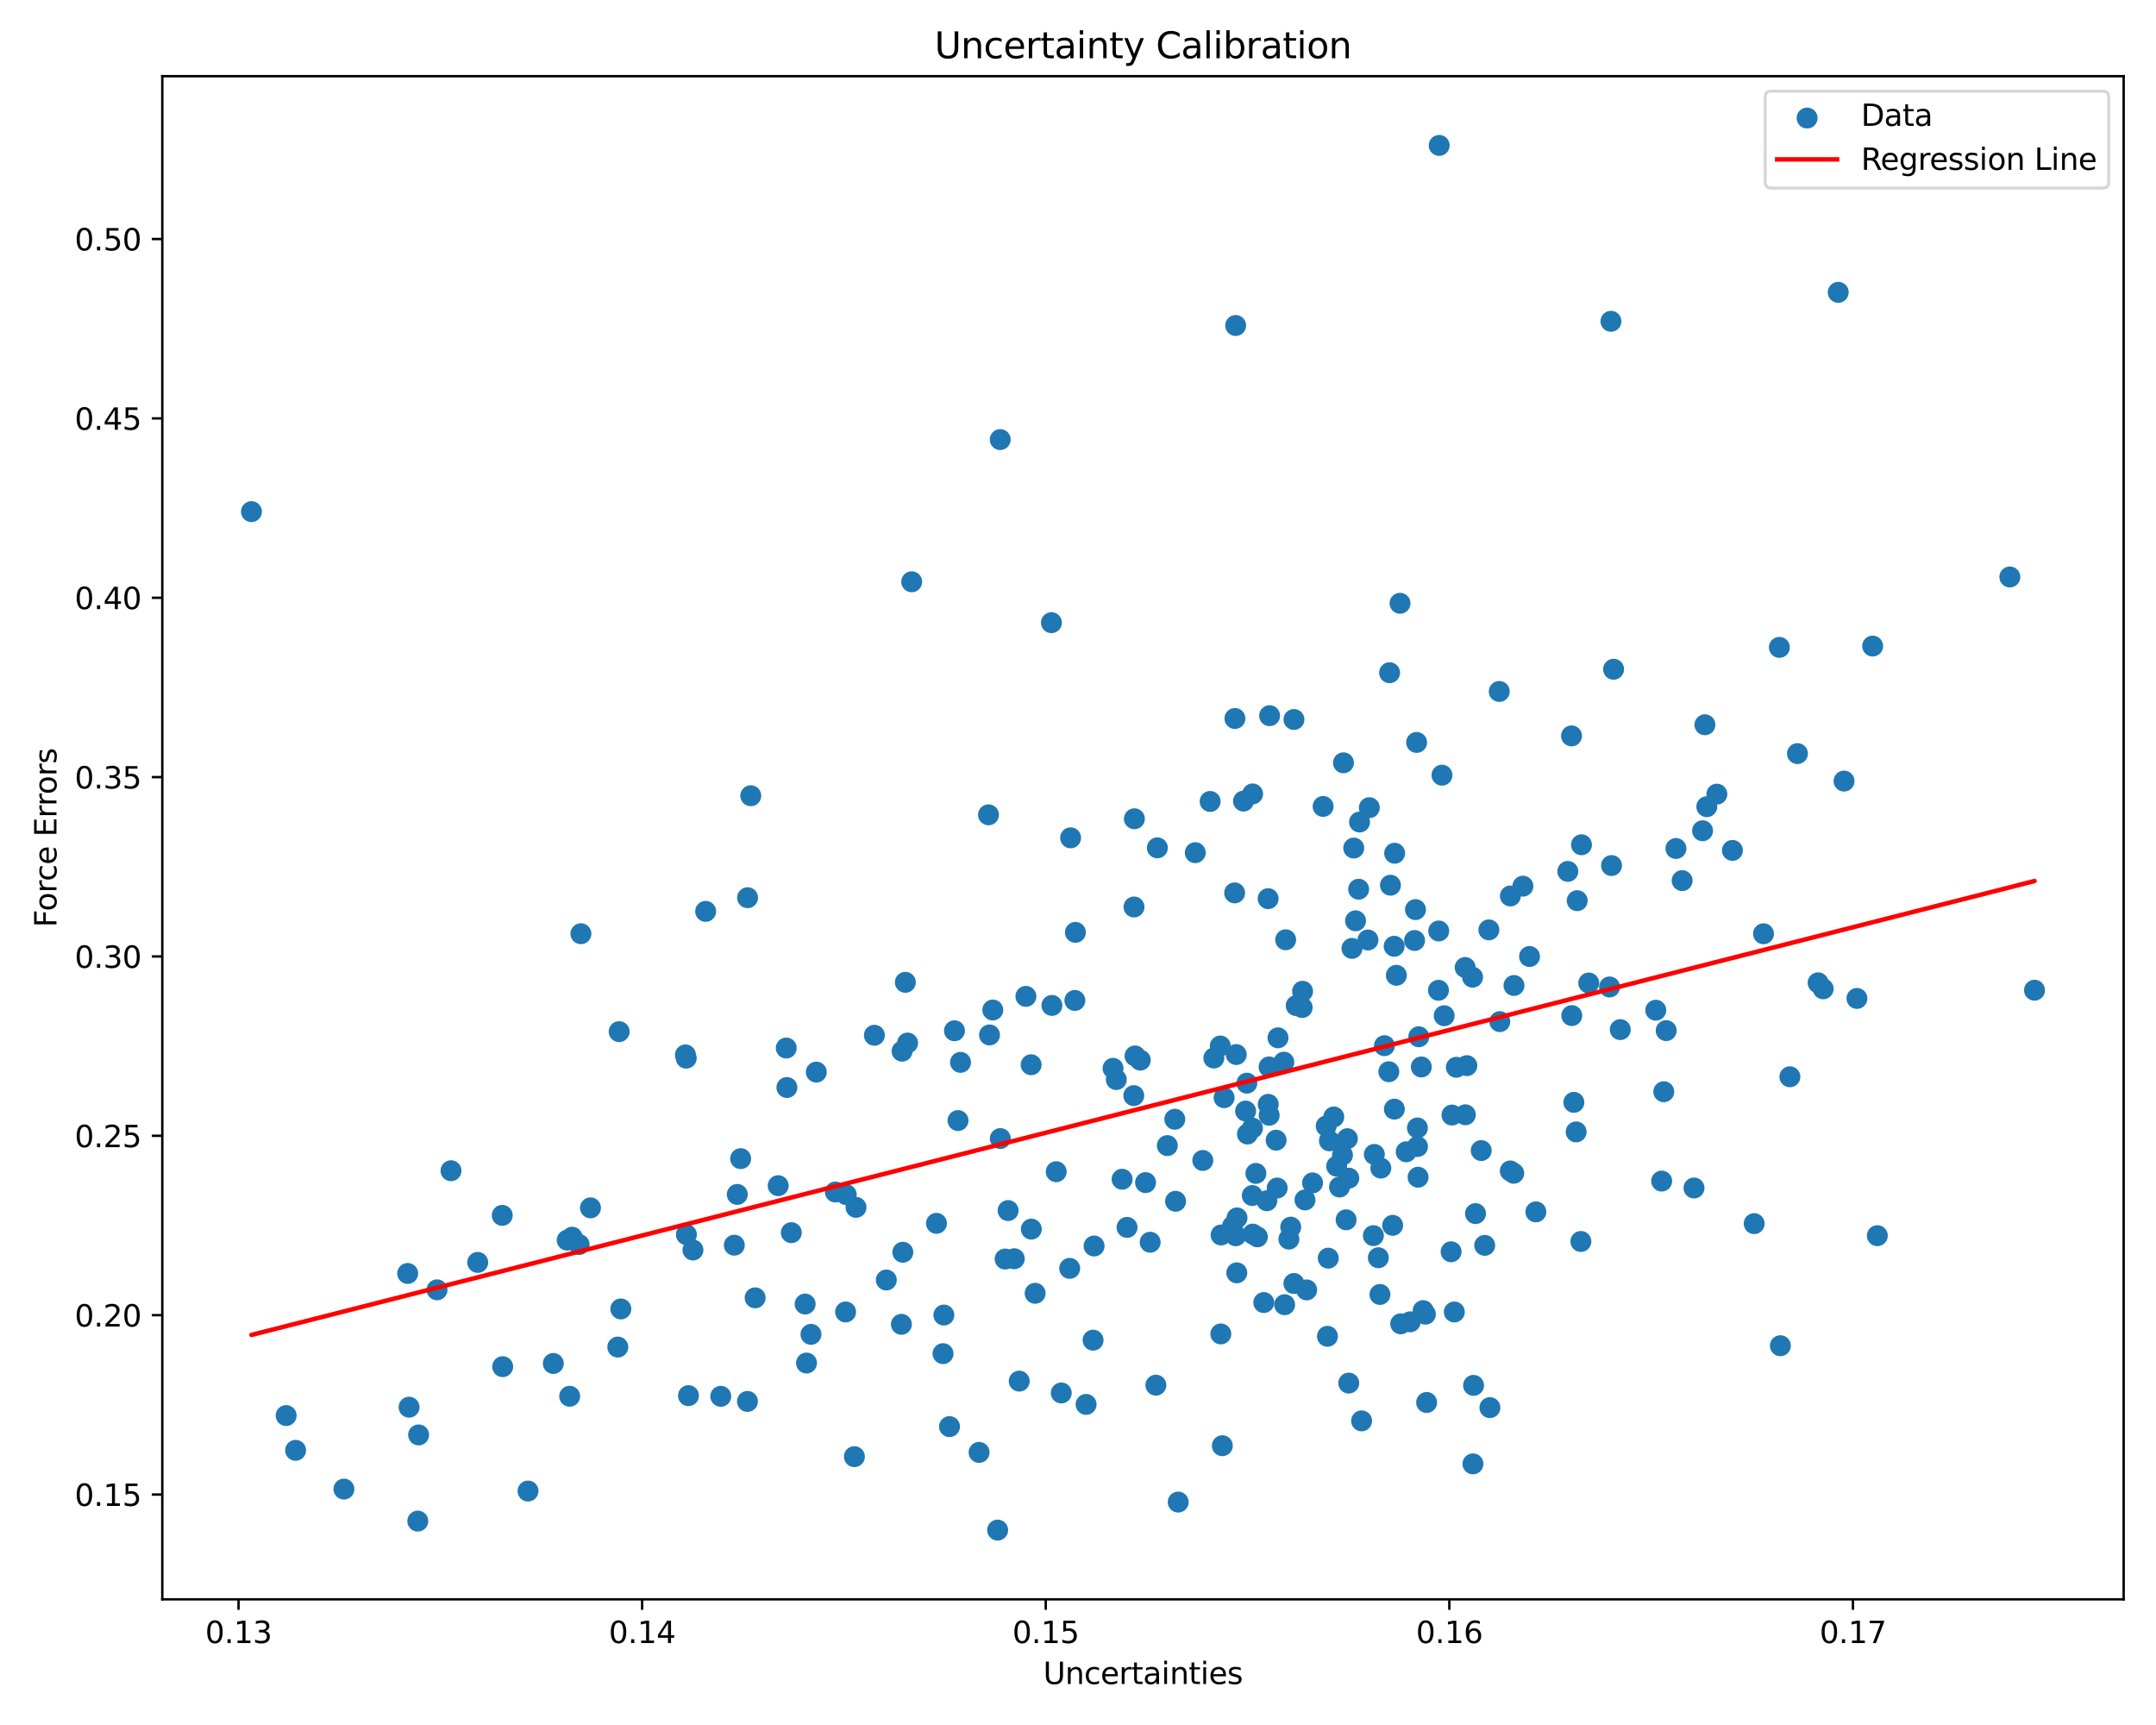 <?xml version="1.0" encoding="utf-8" standalone="no"?>
<!DOCTYPE svg PUBLIC "-//W3C//DTD SVG 1.1//EN"
  "http://www.w3.org/Graphics/SVG/1.1/DTD/svg11.dtd">
<svg xmlns:xlink="http://www.w3.org/1999/xlink" width="720pt" height="576pt" viewBox="0 0 720 576" xmlns="http://www.w3.org/2000/svg" version="1.1">
 <defs>
  <style type="text/css">*{stroke-linejoin: round; stroke-linecap: butt}</style>
 </defs>
 <g id="figure_1">
  <g id="patch_1">
   <path d="M 0 576 
L 720 576 
L 720 0 
L 0 0 
z
" style="fill: #ffffff"/>
  </g>
  <g id="axes_1">
   <g id="patch_2">
    <path d="M 54.2 534.04 
L 709.2 534.04 
L 709.2 25.44 
L 54.2 25.44 
z
" style="fill: #ffffff"/>
   </g>
   <g id="PathCollection_1">
    <defs>
     <path id="m768cc4121d" d="M 0 3 
C 0.796 3 1.559 2.684 2.121 2.121 
C 2.684 1.559 3 0.796 3 0 
C 3 -0.796 2.684 -1.559 2.121 -2.121 
C 1.559 -2.684 0.796 -3 0 -3 
C -0.796 -3 -1.559 -2.684 -2.121 -2.121 
C -2.684 -1.559 -3 -0.796 -3 0 
C -3 0.796 -2.684 1.559 -2.121 2.121 
C -1.559 2.684 -0.796 3 0 3 
z
" style="stroke: #1f77b4"/>
    </defs>
    <g clip-path="url(#p5c73501fd2)">
     <use xlink:href="#m768cc4121d" x="476.018" y="438.825" style="fill: #1f77b4; stroke: #1f77b4"/>
     <use xlink:href="#m768cc4121d" x="418.314" y="265.104" style="fill: #1f77b4; stroke: #1f77b4"/>
     <use xlink:href="#m768cc4121d" x="228.901" y="352.244" style="fill: #1f77b4; stroke: #1f77b4"/>
     <use xlink:href="#m768cc4121d" x="452.086" y="283.176" style="fill: #1f77b4; stroke: #1f77b4"/>
     <use xlink:href="#m768cc4121d" x="411.595" y="409.433" style="fill: #1f77b4; stroke: #1f77b4"/>
     <use xlink:href="#m768cc4121d" x="423.814" y="356.259" style="fill: #1f77b4; stroke: #1f77b4"/>
     <use xlink:href="#m768cc4121d" x="423.531" y="368.75" style="fill: #1f77b4; stroke: #1f77b4"/>
     <use xlink:href="#m768cc4121d" x="330.111" y="272.079" style="fill: #1f77b4; stroke: #1f77b4"/>
     <use xlink:href="#m768cc4121d" x="524.899" y="339.119" style="fill: #1f77b4; stroke: #1f77b4"/>
     <use xlink:href="#m768cc4121d" x="620.13" y="333.388" style="fill: #1f77b4; stroke: #1f77b4"/>
     <use xlink:href="#m768cc4121d" x="229.163" y="353.333" style="fill: #1f77b4; stroke: #1f77b4"/>
     <use xlink:href="#m768cc4121d" x="537.517" y="329.565" style="fill: #1f77b4; stroke: #1f77b4"/>
     <use xlink:href="#m768cc4121d" x="504.367" y="390.992" style="fill: #1f77b4; stroke: #1f77b4"/>
     <use xlink:href="#m768cc4121d" x="523.58" y="290.972" style="fill: #1f77b4; stroke: #1f77b4"/>
     <use xlink:href="#m768cc4121d" x="282.393" y="438.082" style="fill: #1f77b4; stroke: #1f77b4"/>
     <use xlink:href="#m768cc4121d" x="443.966" y="380.934" style="fill: #1f77b4; stroke: #1f77b4"/>
     <use xlink:href="#m768cc4121d" x="412.308" y="298.151" style="fill: #1f77b4; stroke: #1f77b4"/>
     <use xlink:href="#m768cc4121d" x="401.67" y="387.49" style="fill: #1f77b4; stroke: #1f77b4"/>
     <use xlink:href="#m768cc4121d" x="268.875" y="435.439" style="fill: #1f77b4; stroke: #1f77b4"/>
     <use xlink:href="#m768cc4121d" x="556.418" y="344.13" style="fill: #1f77b4; stroke: #1f77b4"/>
     <use xlink:href="#m768cc4121d" x="484.878" y="372.328" style="fill: #1f77b4; stroke: #1f77b4"/>
     <use xlink:href="#m768cc4121d" x="359.133" y="311.328" style="fill: #1f77b4; stroke: #1f77b4"/>
     <use xlink:href="#m768cc4121d" x="419.406" y="391.819" style="fill: #1f77b4; stroke: #1f77b4"/>
     <use xlink:href="#m768cc4121d" x="510.79" y="319.39" style="fill: #1f77b4; stroke: #1f77b4"/>
     <use xlink:href="#m768cc4121d" x="159.534" y="421.54" style="fill: #1f77b4; stroke: #1f77b4"/>
     <use xlink:href="#m768cc4121d" x="317.09" y="476.363" style="fill: #1f77b4; stroke: #1f77b4"/>
     <use xlink:href="#m768cc4121d" x="432.115" y="240.249" style="fill: #1f77b4; stroke: #1f77b4"/>
     <use xlink:href="#m768cc4121d" x="235.657" y="304.318" style="fill: #1f77b4; stroke: #1f77b4"/>
     <use xlink:href="#m768cc4121d" x="207.33" y="437.068" style="fill: #1f77b4; stroke: #1f77b4"/>
     <use xlink:href="#m768cc4121d" x="278.965" y="398.032" style="fill: #1f77b4; stroke: #1f77b4"/>
     <use xlink:href="#m768cc4121d" x="491.892" y="488.807" style="fill: #1f77b4; stroke: #1f77b4"/>
     <use xlink:href="#m768cc4121d" x="512.912" y="404.669" style="fill: #1f77b4; stroke: #1f77b4"/>
     <use xlink:href="#m768cc4121d" x="613.88" y="97.613" style="fill: #1f77b4; stroke: #1f77b4"/>
     <use xlink:href="#m768cc4121d" x="443.305" y="446.208" style="fill: #1f77b4; stroke: #1f77b4"/>
     <use xlink:href="#m768cc4121d" x="423.498" y="300.072" style="fill: #1f77b4; stroke: #1f77b4"/>
     <use xlink:href="#m768cc4121d" x="191.068" y="413.118" style="fill: #1f77b4; stroke: #1f77b4"/>
     <use xlink:href="#m768cc4121d" x="473.573" y="393.086" style="fill: #1f77b4; stroke: #1f77b4"/>
     <use xlink:href="#m768cc4121d" x="561.756" y="294.051" style="fill: #1f77b4; stroke: #1f77b4"/>
     <use xlink:href="#m768cc4121d" x="423.988" y="238.972" style="fill: #1f77b4; stroke: #1f77b4"/>
     <use xlink:href="#m768cc4121d" x="264.261" y="411.601" style="fill: #1f77b4; stroke: #1f77b4"/>
     <use xlink:href="#m768cc4121d" x="338.717" y="420.306" style="fill: #1f77b4; stroke: #1f77b4"/>
     <use xlink:href="#m768cc4121d" x="315.204" y="439.111" style="fill: #1f77b4; stroke: #1f77b4"/>
     <use xlink:href="#m768cc4121d" x="541.094" y="343.798" style="fill: #1f77b4; stroke: #1f77b4"/>
     <use xlink:href="#m768cc4121d" x="554.919" y="394.378" style="fill: #1f77b4; stroke: #1f77b4"/>
     <use xlink:href="#m768cc4121d" x="416.584" y="378.669" style="fill: #1f77b4; stroke: #1f77b4"/>
     <use xlink:href="#m768cc4121d" x="528.142" y="282.08" style="fill: #1f77b4; stroke: #1f77b4"/>
     <use xlink:href="#m768cc4121d" x="114.854" y="497.222" style="fill: #1f77b4; stroke: #1f77b4"/>
     <use xlink:href="#m768cc4121d" x="378.707" y="302.855" style="fill: #1f77b4; stroke: #1f77b4"/>
     <use xlink:href="#m768cc4121d" x="357.537" y="279.766" style="fill: #1f77b4; stroke: #1f77b4"/>
     <use xlink:href="#m768cc4121d" x="176.333" y="497.879" style="fill: #1f77b4; stroke: #1f77b4"/>
     <use xlink:href="#m768cc4121d" x="435.799" y="400.68" style="fill: #1f77b4; stroke: #1f77b4"/>
     <use xlink:href="#m768cc4121d" x="167.729" y="405.824" style="fill: #1f77b4; stroke: #1f77b4"/>
     <use xlink:href="#m768cc4121d" x="505.507" y="391.758" style="fill: #1f77b4; stroke: #1f77b4"/>
     <use xlink:href="#m768cc4121d" x="428.74" y="354.667" style="fill: #1f77b4; stroke: #1f77b4"/>
     <use xlink:href="#m768cc4121d" x="491.767" y="326.3" style="fill: #1f77b4; stroke: #1f77b4"/>
     <use xlink:href="#m768cc4121d" x="389.831" y="382.526" style="fill: #1f77b4; stroke: #1f77b4"/>
     <use xlink:href="#m768cc4121d" x="448.322" y="385.699" style="fill: #1f77b4; stroke: #1f77b4"/>
     <use xlink:href="#m768cc4121d" x="538.172" y="289.014" style="fill: #1f77b4; stroke: #1f77b4"/>
     <use xlink:href="#m768cc4121d" x="559.685" y="283.327" style="fill: #1f77b4; stroke: #1f77b4"/>
     <use xlink:href="#m768cc4121d" x="190.243" y="466.232" style="fill: #1f77b4; stroke: #1f77b4"/>
     <use xlink:href="#m768cc4121d" x="480.463" y="310.866" style="fill: #1f77b4; stroke: #1f77b4"/>
     <use xlink:href="#m768cc4121d" x="83.973" y="170.839" style="fill: #1f77b4; stroke: #1f77b4"/>
     <use xlink:href="#m768cc4121d" x="365.038" y="447.497" style="fill: #1f77b4; stroke: #1f77b4"/>
     <use xlink:href="#m768cc4121d" x="447.324" y="396.369" style="fill: #1f77b4; stroke: #1f77b4"/>
     <use xlink:href="#m768cc4121d" x="450.44" y="393.407" style="fill: #1f77b4; stroke: #1f77b4"/>
     <use xlink:href="#m768cc4121d" x="393.463" y="501.565" style="fill: #1f77b4; stroke: #1f77b4"/>
     <use xlink:href="#m768cc4121d" x="600.262" y="251.636" style="fill: #1f77b4; stroke: #1f77b4"/>
     <use xlink:href="#m768cc4121d" x="494.659" y="384.189" style="fill: #1f77b4; stroke: #1f77b4"/>
     <use xlink:href="#m768cc4121d" x="505.594" y="329.065" style="fill: #1f77b4; stroke: #1f77b4"/>
     <use xlink:href="#m768cc4121d" x="473.353" y="376.637" style="fill: #1f77b4; stroke: #1f77b4"/>
     <use xlink:href="#m768cc4121d" x="474.651" y="356.27" style="fill: #1f77b4; stroke: #1f77b4"/>
     <use xlink:href="#m768cc4121d" x="352.726" y="391.248" style="fill: #1f77b4; stroke: #1f77b4"/>
     <use xlink:href="#m768cc4121d" x="229.917" y="466.024" style="fill: #1f77b4; stroke: #1f77b4"/>
     <use xlink:href="#m768cc4121d" x="465.747" y="284.904" style="fill: #1f77b4; stroke: #1f77b4"/>
     <use xlink:href="#m768cc4121d" x="449.956" y="380.217" style="fill: #1f77b4; stroke: #1f77b4"/>
     <use xlink:href="#m768cc4121d" x="326.97" y="484.976" style="fill: #1f77b4; stroke: #1f77b4"/>
     <use xlink:href="#m768cc4121d" x="376.379" y="409.84" style="fill: #1f77b4; stroke: #1f77b4"/>
     <use xlink:href="#m768cc4121d" x="467.764" y="442.048" style="fill: #1f77b4; stroke: #1f77b4"/>
     <use xlink:href="#m768cc4121d" x="426.515" y="396.695" style="fill: #1f77b4; stroke: #1f77b4"/>
     <use xlink:href="#m768cc4121d" x="295.991" y="427.411" style="fill: #1f77b4; stroke: #1f77b4"/>
     <use xlink:href="#m768cc4121d" x="95.56" y="472.674" style="fill: #1f77b4; stroke: #1f77b4"/>
     <use xlink:href="#m768cc4121d" x="432.863" y="335.786" style="fill: #1f77b4; stroke: #1f77b4"/>
     <use xlink:href="#m768cc4121d" x="423.068" y="400.942" style="fill: #1f77b4; stroke: #1f77b4"/>
     <use xlink:href="#m768cc4121d" x="569.361" y="242.007" style="fill: #1f77b4; stroke: #1f77b4"/>
     <use xlink:href="#m768cc4121d" x="270.824" y="445.558" style="fill: #1f77b4; stroke: #1f77b4"/>
     <use xlink:href="#m768cc4121d" x="386.01" y="462.524" style="fill: #1f77b4; stroke: #1f77b4"/>
     <use xlink:href="#m768cc4121d" x="497.554" y="470.025" style="fill: #1f77b4; stroke: #1f77b4"/>
     <use xlink:href="#m768cc4121d" x="413.027" y="425.016" style="fill: #1f77b4; stroke: #1f77b4"/>
     <use xlink:href="#m768cc4121d" x="415.971" y="370.999" style="fill: #1f77b4; stroke: #1f77b4"/>
     <use xlink:href="#m768cc4121d" x="578.549" y="283.962" style="fill: #1f77b4; stroke: #1f77b4"/>
     <use xlink:href="#m768cc4121d" x="500.86" y="341.128" style="fill: #1f77b4; stroke: #1f77b4"/>
     <use xlink:href="#m768cc4121d" x="412.684" y="412.64" style="fill: #1f77b4; stroke: #1f77b4"/>
     <use xlink:href="#m768cc4121d" x="344.352" y="355.529" style="fill: #1f77b4; stroke: #1f77b4"/>
     <use xlink:href="#m768cc4121d" x="340.375" y="461.178" style="fill: #1f77b4; stroke: #1f77b4"/>
     <use xlink:href="#m768cc4121d" x="408.204" y="482.741" style="fill: #1f77b4; stroke: #1f77b4"/>
     <use xlink:href="#m768cc4121d" x="136.144" y="425.224" style="fill: #1f77b4; stroke: #1f77b4"/>
     <use xlink:href="#m768cc4121d" x="382.56" y="394.888" style="fill: #1f77b4; stroke: #1f77b4"/>
     <use xlink:href="#m768cc4121d" x="454.022" y="274.491" style="fill: #1f77b4; stroke: #1f77b4"/>
     <use xlink:href="#m768cc4121d" x="136.612" y="469.872" style="fill: #1f77b4; stroke: #1f77b4"/>
     <use xlink:href="#m768cc4121d" x="465.078" y="409.156" style="fill: #1f77b4; stroke: #1f77b4"/>
     <use xlink:href="#m768cc4121d" x="480.62" y="48.558" style="fill: #1f77b4; stroke: #1f77b4"/>
     <use xlink:href="#m768cc4121d" x="446.382" y="389.409" style="fill: #1f77b4; stroke: #1f77b4"/>
     <use xlink:href="#m768cc4121d" x="342.603" y="332.698" style="fill: #1f77b4; stroke: #1f77b4"/>
     <use xlink:href="#m768cc4121d" x="262.783" y="363.134" style="fill: #1f77b4; stroke: #1f77b4"/>
     <use xlink:href="#m768cc4121d" x="594.227" y="216.167" style="fill: #1f77b4; stroke: #1f77b4"/>
     <use xlink:href="#m768cc4121d" x="378.831" y="273.4" style="fill: #1f77b4; stroke: #1f77b4"/>
     <use xlink:href="#m768cc4121d" x="407.518" y="349.269" style="fill: #1f77b4; stroke: #1f77b4"/>
     <use xlink:href="#m768cc4121d" x="569.992" y="269.357" style="fill: #1f77b4; stroke: #1f77b4"/>
     <use xlink:href="#m768cc4121d" x="304.462" y="194.264" style="fill: #1f77b4; stroke: #1f77b4"/>
     <use xlink:href="#m768cc4121d" x="615.823" y="260.817" style="fill: #1f77b4; stroke: #1f77b4"/>
     <use xlink:href="#m768cc4121d" x="508.577" y="295.901" style="fill: #1f77b4; stroke: #1f77b4"/>
     <use xlink:href="#m768cc4121d" x="456.834" y="313.873" style="fill: #1f77b4; stroke: #1f77b4"/>
     <use xlink:href="#m768cc4121d" x="524.81" y="245.73" style="fill: #1f77b4; stroke: #1f77b4"/>
     <use xlink:href="#m768cc4121d" x="449.535" y="407.308" style="fill: #1f77b4; stroke: #1f77b4"/>
     <use xlink:href="#m768cc4121d" x="465.648" y="370.352" style="fill: #1f77b4; stroke: #1f77b4"/>
     <use xlink:href="#m768cc4121d" x="486.357" y="356.378" style="fill: #1f77b4; stroke: #1f77b4"/>
     <use xlink:href="#m768cc4121d" x="193.407" y="415.562" style="fill: #1f77b4; stroke: #1f77b4"/>
     <use xlink:href="#m768cc4121d" x="407.784" y="412.375" style="fill: #1f77b4; stroke: #1f77b4"/>
     <use xlink:href="#m768cc4121d" x="475.266" y="437.629" style="fill: #1f77b4; stroke: #1f77b4"/>
     <use xlink:href="#m768cc4121d" x="452.691" y="307.468" style="fill: #1f77b4; stroke: #1f77b4"/>
     <use xlink:href="#m768cc4121d" x="489.864" y="355.832" style="fill: #1f77b4; stroke: #1f77b4"/>
     <use xlink:href="#m768cc4121d" x="568.577" y="277.396" style="fill: #1f77b4; stroke: #1f77b4"/>
     <use xlink:href="#m768cc4121d" x="408.793" y="366.529" style="fill: #1f77b4; stroke: #1f77b4"/>
     <use xlink:href="#m768cc4121d" x="473.374" y="382.85" style="fill: #1f77b4; stroke: #1f77b4"/>
     <use xlink:href="#m768cc4121d" x="484.597" y="417.984" style="fill: #1f77b4; stroke: #1f77b4"/>
     <use xlink:href="#m768cc4121d" x="416.395" y="361.678" style="fill: #1f77b4; stroke: #1f77b4"/>
     <use xlink:href="#m768cc4121d" x="250.724" y="265.708" style="fill: #1f77b4; stroke: #1f77b4"/>
     <use xlink:href="#m768cc4121d" x="458.641" y="412.591" style="fill: #1f77b4; stroke: #1f77b4"/>
     <use xlink:href="#m768cc4121d" x="150.614" y="390.921" style="fill: #1f77b4; stroke: #1f77b4"/>
     <use xlink:href="#m768cc4121d" x="480.378" y="330.669" style="fill: #1f77b4; stroke: #1f77b4"/>
     <use xlink:href="#m768cc4121d" x="303.088" y="348.28" style="fill: #1f77b4; stroke: #1f77b4"/>
     <use xlink:href="#m768cc4121d" x="259.882" y="395.91" style="fill: #1f77b4; stroke: #1f77b4"/>
     <use xlink:href="#m768cc4121d" x="476.424" y="468.306" style="fill: #1f77b4; stroke: #1f77b4"/>
     <use xlink:href="#m768cc4121d" x="231.412" y="417.392" style="fill: #1f77b4; stroke: #1f77b4"/>
     <use xlink:href="#m768cc4121d" x="679.427" y="330.64" style="fill: #1f77b4; stroke: #1f77b4"/>
     <use xlink:href="#m768cc4121d" x="492.75" y="405.237" style="fill: #1f77b4; stroke: #1f77b4"/>
     <use xlink:href="#m768cc4121d" x="457.295" y="269.692" style="fill: #1f77b4; stroke: #1f77b4"/>
     <use xlink:href="#m768cc4121d" x="335.667" y="420.408" style="fill: #1f77b4; stroke: #1f77b4"/>
     <use xlink:href="#m768cc4121d" x="450.419" y="461.832" style="fill: #1f77b4; stroke: #1f77b4"/>
     <use xlink:href="#m768cc4121d" x="245.227" y="415.78" style="fill: #1f77b4; stroke: #1f77b4"/>
     <use xlink:href="#m768cc4121d" x="269.34" y="455.136" style="fill: #1f77b4; stroke: #1f77b4"/>
     <use xlink:href="#m768cc4121d" x="434.869" y="336.433" style="fill: #1f77b4; stroke: #1f77b4"/>
     <use xlink:href="#m768cc4121d" x="413.104" y="406.676" style="fill: #1f77b4; stroke: #1f77b4"/>
     <use xlink:href="#m768cc4121d" x="418.265" y="376.689" style="fill: #1f77b4; stroke: #1f77b4"/>
     <use xlink:href="#m768cc4121d" x="489.293" y="323.057" style="fill: #1f77b4; stroke: #1f77b4"/>
     <use xlink:href="#m768cc4121d" x="344.411" y="410.42" style="fill: #1f77b4; stroke: #1f77b4"/>
     <use xlink:href="#m768cc4121d" x="412.851" y="352.125" style="fill: #1f77b4; stroke: #1f77b4"/>
     <use xlink:href="#m768cc4121d" x="463.802" y="357.863" style="fill: #1f77b4; stroke: #1f77b4"/>
     <use xlink:href="#m768cc4121d" x="426.163" y="380.724" style="fill: #1f77b4; stroke: #1f77b4"/>
     <use xlink:href="#m768cc4121d" x="371.697" y="356.731" style="fill: #1f77b4; stroke: #1f77b4"/>
     <use xlink:href="#m768cc4121d" x="464.062" y="224.633" style="fill: #1f77b4; stroke: #1f77b4"/>
     <use xlink:href="#m768cc4121d" x="451.493" y="316.682" style="fill: #1f77b4; stroke: #1f77b4"/>
     <use xlink:href="#m768cc4121d" x="379.053" y="352.581" style="fill: #1f77b4; stroke: #1f77b4"/>
     <use xlink:href="#m768cc4121d" x="407.694" y="445.419" style="fill: #1f77b4; stroke: #1f77b4"/>
     <use xlink:href="#m768cc4121d" x="431.041" y="409.758" style="fill: #1f77b4; stroke: #1f77b4"/>
     <use xlink:href="#m768cc4121d" x="272.608" y="357.987" style="fill: #1f77b4; stroke: #1f77b4"/>
     <use xlink:href="#m768cc4121d" x="438.337" y="394.985" style="fill: #1f77b4; stroke: #1f77b4"/>
     <use xlink:href="#m768cc4121d" x="497.211" y="310.498" style="fill: #1f77b4; stroke: #1f77b4"/>
     <use xlink:href="#m768cc4121d" x="608.856" y="330.18" style="fill: #1f77b4; stroke: #1f77b4"/>
     <use xlink:href="#m768cc4121d" x="301.247" y="351.005" style="fill: #1f77b4; stroke: #1f77b4"/>
     <use xlink:href="#m768cc4121d" x="139.522" y="507.915" style="fill: #1f77b4; stroke: #1f77b4"/>
     <use xlink:href="#m768cc4121d" x="301.5" y="418.137" style="fill: #1f77b4; stroke: #1f77b4"/>
     <use xlink:href="#m768cc4121d" x="167.875" y="456.349" style="fill: #1f77b4; stroke: #1f77b4"/>
     <use xlink:href="#m768cc4121d" x="482.291" y="339.158" style="fill: #1f77b4; stroke: #1f77b4"/>
     <use xlink:href="#m768cc4121d" x="419.895" y="412.997" style="fill: #1f77b4; stroke: #1f77b4"/>
     <use xlink:href="#m768cc4121d" x="426.788" y="346.542" style="fill: #1f77b4; stroke: #1f77b4"/>
     <use xlink:href="#m768cc4121d" x="145.952" y="430.69" style="fill: #1f77b4; stroke: #1f77b4"/>
     <use xlink:href="#m768cc4121d" x="527.942" y="414.543" style="fill: #1f77b4; stroke: #1f77b4"/>
     <use xlink:href="#m768cc4121d" x="282.607" y="398.918" style="fill: #1f77b4; stroke: #1f77b4"/>
     <use xlink:href="#m768cc4121d" x="319.929" y="374.166" style="fill: #1f77b4; stroke: #1f77b4"/>
     <use xlink:href="#m768cc4121d" x="436.364" y="430.714" style="fill: #1f77b4; stroke: #1f77b4"/>
     <use xlink:href="#m768cc4121d" x="538.863" y="223.473" style="fill: #1f77b4; stroke: #1f77b4"/>
     <use xlink:href="#m768cc4121d" x="301.027" y="442.207" style="fill: #1f77b4; stroke: #1f77b4"/>
     <use xlink:href="#m768cc4121d" x="607.164" y="328.176" style="fill: #1f77b4; stroke: #1f77b4"/>
     <use xlink:href="#m768cc4121d" x="453.722" y="296.922" style="fill: #1f77b4; stroke: #1f77b4"/>
     <use xlink:href="#m768cc4121d" x="441.856" y="269.276" style="fill: #1f77b4; stroke: #1f77b4"/>
     <use xlink:href="#m768cc4121d" x="470.955" y="441.368" style="fill: #1f77b4; stroke: #1f77b4"/>
     <use xlink:href="#m768cc4121d" x="415.272" y="267.497" style="fill: #1f77b4; stroke: #1f77b4"/>
     <use xlink:href="#m768cc4121d" x="249.653" y="299.753" style="fill: #1f77b4; stroke: #1f77b4"/>
     <use xlink:href="#m768cc4121d" x="489.35" y="372.239" style="fill: #1f77b4; stroke: #1f77b4"/>
     <use xlink:href="#m768cc4121d" x="351.282" y="335.723" style="fill: #1f77b4; stroke: #1f77b4"/>
     <use xlink:href="#m768cc4121d" x="461.129" y="390.05" style="fill: #1f77b4; stroke: #1f77b4"/>
     <use xlink:href="#m768cc4121d" x="312.74" y="408.492" style="fill: #1f77b4; stroke: #1f77b4"/>
     <use xlink:href="#m768cc4121d" x="473.806" y="346.181" style="fill: #1f77b4; stroke: #1f77b4"/>
     <use xlink:href="#m768cc4121d" x="671.196" y="192.655" style="fill: #1f77b4; stroke: #1f77b4"/>
     <use xlink:href="#m768cc4121d" x="345.686" y="431.85" style="fill: #1f77b4; stroke: #1f77b4"/>
     <use xlink:href="#m768cc4121d" x="435" y="331.001" style="fill: #1f77b4; stroke: #1f77b4"/>
     <use xlink:href="#m768cc4121d" x="626.937" y="412.61" style="fill: #1f77b4; stroke: #1f77b4"/>
     <use xlink:href="#m768cc4121d" x="362.706" y="468.951" style="fill: #1f77b4; stroke: #1f77b4"/>
     <use xlink:href="#m768cc4121d" x="454.705" y="474.445" style="fill: #1f77b4; stroke: #1f77b4"/>
     <use xlink:href="#m768cc4121d" x="372.789" y="360.48" style="fill: #1f77b4; stroke: #1f77b4"/>
     <use xlink:href="#m768cc4121d" x="386.503" y="283.107" style="fill: #1f77b4; stroke: #1f77b4"/>
     <use xlink:href="#m768cc4121d" x="485.67" y="438.092" style="fill: #1f77b4; stroke: #1f77b4"/>
     <use xlink:href="#m768cc4121d" x="351.125" y="207.916" style="fill: #1f77b4; stroke: #1f77b4"/>
     <use xlink:href="#m768cc4121d" x="481.55" y="258.838" style="fill: #1f77b4; stroke: #1f77b4"/>
     <use xlink:href="#m768cc4121d" x="392.582" y="401.124" style="fill: #1f77b4; stroke: #1f77b4"/>
     <use xlink:href="#m768cc4121d" x="247.344" y="386.885" style="fill: #1f77b4; stroke: #1f77b4"/>
     <use xlink:href="#m768cc4121d" x="526.354" y="377.957" style="fill: #1f77b4; stroke: #1f77b4"/>
     <use xlink:href="#m768cc4121d" x="412.408" y="239.919" style="fill: #1f77b4; stroke: #1f77b4"/>
     <use xlink:href="#m768cc4121d" x="594.562" y="449.353" style="fill: #1f77b4; stroke: #1f77b4"/>
     <use xlink:href="#m768cc4121d" x="423.84" y="372.411" style="fill: #1f77b4; stroke: #1f77b4"/>
     <use xlink:href="#m768cc4121d" x="314.931" y="451.996" style="fill: #1f77b4; stroke: #1f77b4"/>
     <use xlink:href="#m768cc4121d" x="465.585" y="315.973" style="fill: #1f77b4; stroke: #1f77b4"/>
     <use xlink:href="#m768cc4121d" x="357.226" y="423.532" style="fill: #1f77b4; stroke: #1f77b4"/>
     <use xlink:href="#m768cc4121d" x="392.328" y="373.731" style="fill: #1f77b4; stroke: #1f77b4"/>
     <use xlink:href="#m768cc4121d" x="336.658" y="404.22" style="fill: #1f77b4; stroke: #1f77b4"/>
     <use xlink:href="#m768cc4121d" x="285.868" y="403.153" style="fill: #1f77b4; stroke: #1f77b4"/>
     <use xlink:href="#m768cc4121d" x="552.949" y="337.322" style="fill: #1f77b4; stroke: #1f77b4"/>
     <use xlink:href="#m768cc4121d" x="432.098" y="428.575" style="fill: #1f77b4; stroke: #1f77b4"/>
     <use xlink:href="#m768cc4121d" x="495.821" y="415.84" style="fill: #1f77b4; stroke: #1f77b4"/>
     <use xlink:href="#m768cc4121d" x="464.34" y="295.585" style="fill: #1f77b4; stroke: #1f77b4"/>
     <use xlink:href="#m768cc4121d" x="374.73" y="393.762" style="fill: #1f77b4; stroke: #1f77b4"/>
     <use xlink:href="#m768cc4121d" x="430.423" y="413.752" style="fill: #1f77b4; stroke: #1f77b4"/>
     <use xlink:href="#m768cc4121d" x="246.214" y="398.832" style="fill: #1f77b4; stroke: #1f77b4"/>
     <use xlink:href="#m768cc4121d" x="333.164" y="510.922" style="fill: #1f77b4; stroke: #1f77b4"/>
     <use xlink:href="#m768cc4121d" x="588.931" y="311.796" style="fill: #1f77b4; stroke: #1f77b4"/>
     <use xlink:href="#m768cc4121d" x="197.193" y="403.318" style="fill: #1f77b4; stroke: #1f77b4"/>
     <use xlink:href="#m768cc4121d" x="399.166" y="284.724" style="fill: #1f77b4; stroke: #1f77b4"/>
     <use xlink:href="#m768cc4121d" x="331.546" y="337.252" style="fill: #1f77b4; stroke: #1f77b4"/>
     <use xlink:href="#m768cc4121d" x="330.445" y="345.58" style="fill: #1f77b4; stroke: #1f77b4"/>
     <use xlink:href="#m768cc4121d" x="384.095" y="414.803" style="fill: #1f77b4; stroke: #1f77b4"/>
     <use xlink:href="#m768cc4121d" x="472.396" y="314.04" style="fill: #1f77b4; stroke: #1f77b4"/>
     <use xlink:href="#m768cc4121d" x="530.562" y="328.237" style="fill: #1f77b4; stroke: #1f77b4"/>
     <use xlink:href="#m768cc4121d" x="448.65" y="254.714" style="fill: #1f77b4; stroke: #1f77b4"/>
     <use xlink:href="#m768cc4121d" x="422.035" y="434.936" style="fill: #1f77b4; stroke: #1f77b4"/>
     <use xlink:href="#m768cc4121d" x="418.36" y="412.08" style="fill: #1f77b4; stroke: #1f77b4"/>
     <use xlink:href="#m768cc4121d" x="443.573" y="420.122" style="fill: #1f77b4; stroke: #1f77b4"/>
     <use xlink:href="#m768cc4121d" x="405.363" y="353.288" style="fill: #1f77b4; stroke: #1f77b4"/>
     <use xlink:href="#m768cc4121d" x="98.721" y="484.287" style="fill: #1f77b4; stroke: #1f77b4"/>
     <use xlink:href="#m768cc4121d" x="469.607" y="384.598" style="fill: #1f77b4; stroke: #1f77b4"/>
     <use xlink:href="#m768cc4121d" x="412.653" y="108.686" style="fill: #1f77b4; stroke: #1f77b4"/>
     <use xlink:href="#m768cc4121d" x="193.997" y="311.783" style="fill: #1f77b4; stroke: #1f77b4"/>
     <use xlink:href="#m768cc4121d" x="585.819" y="408.585" style="fill: #1f77b4; stroke: #1f77b4"/>
     <use xlink:href="#m768cc4121d" x="525.595" y="368.088" style="fill: #1f77b4; stroke: #1f77b4"/>
     <use xlink:href="#m768cc4121d" x="206.771" y="344.477" style="fill: #1f77b4; stroke: #1f77b4"/>
     <use xlink:href="#m768cc4121d" x="526.71" y="300.751" style="fill: #1f77b4; stroke: #1f77b4"/>
     <use xlink:href="#m768cc4121d" x="504.398" y="299.174" style="fill: #1f77b4; stroke: #1f77b4"/>
     <use xlink:href="#m768cc4121d" x="467.543" y="201.448" style="fill: #1f77b4; stroke: #1f77b4"/>
     <use xlink:href="#m768cc4121d" x="462.334" y="349.167" style="fill: #1f77b4; stroke: #1f77b4"/>
     <use xlink:href="#m768cc4121d" x="573.35" y="265.176" style="fill: #1f77b4; stroke: #1f77b4"/>
     <use xlink:href="#m768cc4121d" x="292.001" y="345.687" style="fill: #1f77b4; stroke: #1f77b4"/>
     <use xlink:href="#m768cc4121d" x="625.381" y="215.732" style="fill: #1f77b4; stroke: #1f77b4"/>
     <use xlink:href="#m768cc4121d" x="334.053" y="380.175" style="fill: #1f77b4; stroke: #1f77b4"/>
     <use xlink:href="#m768cc4121d" x="365.368" y="416.055" style="fill: #1f77b4; stroke: #1f77b4"/>
     <use xlink:href="#m768cc4121d" x="262.571" y="349.955" style="fill: #1f77b4; stroke: #1f77b4"/>
     <use xlink:href="#m768cc4121d" x="442.877" y="376.01" style="fill: #1f77b4; stroke: #1f77b4"/>
     <use xlink:href="#m768cc4121d" x="318.751" y="344.185" style="fill: #1f77b4; stroke: #1f77b4"/>
     <use xlink:href="#m768cc4121d" x="500.683" y="230.887" style="fill: #1f77b4; stroke: #1f77b4"/>
     <use xlink:href="#m768cc4121d" x="358.953" y="334.058" style="fill: #1f77b4; stroke: #1f77b4"/>
     <use xlink:href="#m768cc4121d" x="555.621" y="364.542" style="fill: #1f77b4; stroke: #1f77b4"/>
     <use xlink:href="#m768cc4121d" x="320.765" y="354.741" style="fill: #1f77b4; stroke: #1f77b4"/>
     <use xlink:href="#m768cc4121d" x="404.131" y="267.619" style="fill: #1f77b4; stroke: #1f77b4"/>
     <use xlink:href="#m768cc4121d" x="466.316" y="325.669" style="fill: #1f77b4; stroke: #1f77b4"/>
     <use xlink:href="#m768cc4121d" x="597.736" y="359.547" style="fill: #1f77b4; stroke: #1f77b4"/>
     <use xlink:href="#m768cc4121d" x="285.329" y="486.399" style="fill: #1f77b4; stroke: #1f77b4"/>
     <use xlink:href="#m768cc4121d" x="418.196" y="399.207" style="fill: #1f77b4; stroke: #1f77b4"/>
     <use xlink:href="#m768cc4121d" x="537.979" y="107.289" style="fill: #1f77b4; stroke: #1f77b4"/>
     <use xlink:href="#m768cc4121d" x="229.226" y="412.25" style="fill: #1f77b4; stroke: #1f77b4"/>
     <use xlink:href="#m768cc4121d" x="429.346" y="313.803" style="fill: #1f77b4; stroke: #1f77b4"/>
     <use xlink:href="#m768cc4121d" x="354.413" y="465.127" style="fill: #1f77b4; stroke: #1f77b4"/>
     <use xlink:href="#m768cc4121d" x="472.708" y="303.729" style="fill: #1f77b4; stroke: #1f77b4"/>
     <use xlink:href="#m768cc4121d" x="189.423" y="414.1" style="fill: #1f77b4; stroke: #1f77b4"/>
     <use xlink:href="#m768cc4121d" x="184.781" y="455.286" style="fill: #1f77b4; stroke: #1f77b4"/>
     <use xlink:href="#m768cc4121d" x="334.029" y="146.781" style="fill: #1f77b4; stroke: #1f77b4"/>
     <use xlink:href="#m768cc4121d" x="139.794" y="479.133" style="fill: #1f77b4; stroke: #1f77b4"/>
     <use xlink:href="#m768cc4121d" x="240.699" y="466.249" style="fill: #1f77b4; stroke: #1f77b4"/>
     <use xlink:href="#m768cc4121d" x="302.343" y="328.015" style="fill: #1f77b4; stroke: #1f77b4"/>
     <use xlink:href="#m768cc4121d" x="428.998" y="435.662" style="fill: #1f77b4; stroke: #1f77b4"/>
     <use xlink:href="#m768cc4121d" x="206.317" y="449.805" style="fill: #1f77b4; stroke: #1f77b4"/>
     <use xlink:href="#m768cc4121d" x="249.613" y="467.955" style="fill: #1f77b4; stroke: #1f77b4"/>
     <use xlink:href="#m768cc4121d" x="378.623" y="365.845" style="fill: #1f77b4; stroke: #1f77b4"/>
     <use xlink:href="#m768cc4121d" x="492.096" y="462.595" style="fill: #1f77b4; stroke: #1f77b4"/>
     <use xlink:href="#m768cc4121d" x="445.41" y="372.973" style="fill: #1f77b4; stroke: #1f77b4"/>
     <use xlink:href="#m768cc4121d" x="458.967" y="385.473" style="fill: #1f77b4; stroke: #1f77b4"/>
     <use xlink:href="#m768cc4121d" x="252.183" y="433.362" style="fill: #1f77b4; stroke: #1f77b4"/>
     <use xlink:href="#m768cc4121d" x="460.302" y="419.979" style="fill: #1f77b4; stroke: #1f77b4"/>
     <use xlink:href="#m768cc4121d" x="565.722" y="396.683" style="fill: #1f77b4; stroke: #1f77b4"/>
     <use xlink:href="#m768cc4121d" x="460.834" y="432.237" style="fill: #1f77b4; stroke: #1f77b4"/>
     <use xlink:href="#m768cc4121d" x="473.08" y="247.908" style="fill: #1f77b4; stroke: #1f77b4"/>
     <use xlink:href="#m768cc4121d" x="380.798" y="353.991" style="fill: #1f77b4; stroke: #1f77b4"/>
    </g>
   </g>
   <g id="matplotlib.axis_1">
    <g id="xtick_1">
     <g id="line2d_1">
      <defs>
       <path id="maac0d9db72" d="M 0 0 
L 0 3.5 
" style="stroke: #000000; stroke-width: 0.8"/>
      </defs>
      <g>
       <use xlink:href="#maac0d9db72" x="79.656" y="534.04" style="stroke: #000000; stroke-width: 0.8"/>
      </g>
     </g>
     <g id="text_1">
      <!-- 0.13 -->
      <g transform="translate(68.523 548.638) scale(0.1 -0.1)">
       <defs>
        <path id="DejaVuSans-30" d="M 2034 4250 
Q 1547 4250 1301 3770 
Q 1056 3291 1056 2328 
Q 1056 1369 1301 889 
Q 1547 409 2034 409 
Q 2525 409 2770 889 
Q 3016 1369 3016 2328 
Q 3016 3291 2770 3770 
Q 2525 4250 2034 4250 
z
M 2034 4750 
Q 2819 4750 3233 4129 
Q 3647 3509 3647 2328 
Q 3647 1150 3233 529 
Q 2819 -91 2034 -91 
Q 1250 -91 836 529 
Q 422 1150 422 2328 
Q 422 3509 836 4129 
Q 1250 4750 2034 4750 
z
" transform="scale(0.016)"/>
        <path id="DejaVuSans-2e" d="M 684 794 
L 1344 794 
L 1344 0 
L 684 0 
L 684 794 
z
" transform="scale(0.016)"/>
        <path id="DejaVuSans-31" d="M 794 531 
L 1825 531 
L 1825 4091 
L 703 3866 
L 703 4441 
L 1819 4666 
L 2450 4666 
L 2450 531 
L 3481 531 
L 3481 0 
L 794 0 
L 794 531 
z
" transform="scale(0.016)"/>
        <path id="DejaVuSans-33" d="M 2597 2516 
Q 3050 2419 3304 2112 
Q 3559 1806 3559 1356 
Q 3559 666 3084 287 
Q 2609 -91 1734 -91 
Q 1441 -91 1130 -33 
Q 819 25 488 141 
L 488 750 
Q 750 597 1062 519 
Q 1375 441 1716 441 
Q 2309 441 2620 675 
Q 2931 909 2931 1356 
Q 2931 1769 2642 2001 
Q 2353 2234 1838 2234 
L 1294 2234 
L 1294 2753 
L 1863 2753 
Q 2328 2753 2575 2939 
Q 2822 3125 2822 3475 
Q 2822 3834 2567 4026 
Q 2313 4219 1838 4219 
Q 1578 4219 1281 4162 
Q 984 4106 628 3988 
L 628 4550 
Q 988 4650 1302 4700 
Q 1616 4750 1894 4750 
Q 2613 4750 3031 4423 
Q 3450 4097 3450 3541 
Q 3450 3153 3228 2886 
Q 3006 2619 2597 2516 
z
" transform="scale(0.016)"/>
       </defs>
       <use xlink:href="#DejaVuSans-30"/>
       <use xlink:href="#DejaVuSans-2e" x="63.623"/>
       <use xlink:href="#DejaVuSans-31" x="95.41"/>
       <use xlink:href="#DejaVuSans-33" x="159.033"/>
      </g>
     </g>
    </g>
    <g id="xtick_2">
     <g id="line2d_2">
      <g>
       <use xlink:href="#maac0d9db72" x="214.44" y="534.04" style="stroke: #000000; stroke-width: 0.8"/>
      </g>
     </g>
     <g id="text_2">
      <!-- 0.14 -->
      <g transform="translate(203.307 548.638) scale(0.1 -0.1)">
       <defs>
        <path id="DejaVuSans-34" d="M 2419 4116 
L 825 1625 
L 2419 1625 
L 2419 4116 
z
M 2253 4666 
L 3047 4666 
L 3047 1625 
L 3713 1625 
L 3713 1100 
L 3047 1100 
L 3047 0 
L 2419 0 
L 2419 1100 
L 313 1100 
L 313 1709 
L 2253 4666 
z
" transform="scale(0.016)"/>
       </defs>
       <use xlink:href="#DejaVuSans-30"/>
       <use xlink:href="#DejaVuSans-2e" x="63.623"/>
       <use xlink:href="#DejaVuSans-31" x="95.41"/>
       <use xlink:href="#DejaVuSans-34" x="159.033"/>
      </g>
     </g>
    </g>
    <g id="xtick_3">
     <g id="line2d_3">
      <g>
       <use xlink:href="#maac0d9db72" x="349.225" y="534.04" style="stroke: #000000; stroke-width: 0.8"/>
      </g>
     </g>
     <g id="text_3">
      <!-- 0.15 -->
      <g transform="translate(338.092 548.638) scale(0.1 -0.1)">
       <defs>
        <path id="DejaVuSans-35" d="M 691 4666 
L 3169 4666 
L 3169 4134 
L 1269 4134 
L 1269 2991 
Q 1406 3038 1543 3061 
Q 1681 3084 1819 3084 
Q 2600 3084 3056 2656 
Q 3513 2228 3513 1497 
Q 3513 744 3044 326 
Q 2575 -91 1722 -91 
Q 1428 -91 1123 -41 
Q 819 9 494 109 
L 494 744 
Q 775 591 1075 516 
Q 1375 441 1709 441 
Q 2250 441 2565 725 
Q 2881 1009 2881 1497 
Q 2881 1984 2565 2268 
Q 2250 2553 1709 2553 
Q 1456 2553 1204 2497 
Q 953 2441 691 2322 
L 691 4666 
z
" transform="scale(0.016)"/>
       </defs>
       <use xlink:href="#DejaVuSans-30"/>
       <use xlink:href="#DejaVuSans-2e" x="63.623"/>
       <use xlink:href="#DejaVuSans-31" x="95.41"/>
       <use xlink:href="#DejaVuSans-35" x="159.033"/>
      </g>
     </g>
    </g>
    <g id="xtick_4">
     <g id="line2d_4">
      <g>
       <use xlink:href="#maac0d9db72" x="484.009" y="534.04" style="stroke: #000000; stroke-width: 0.8"/>
      </g>
     </g>
     <g id="text_4">
      <!-- 0.16 -->
      <g transform="translate(472.877 548.638) scale(0.1 -0.1)">
       <defs>
        <path id="DejaVuSans-36" d="M 2113 2584 
Q 1688 2584 1439 2293 
Q 1191 2003 1191 1497 
Q 1191 994 1439 701 
Q 1688 409 2113 409 
Q 2538 409 2786 701 
Q 3034 994 3034 1497 
Q 3034 2003 2786 2293 
Q 2538 2584 2113 2584 
z
M 3366 4563 
L 3366 3988 
Q 3128 4100 2886 4159 
Q 2644 4219 2406 4219 
Q 1781 4219 1451 3797 
Q 1122 3375 1075 2522 
Q 1259 2794 1537 2939 
Q 1816 3084 2150 3084 
Q 2853 3084 3261 2657 
Q 3669 2231 3669 1497 
Q 3669 778 3244 343 
Q 2819 -91 2113 -91 
Q 1303 -91 875 529 
Q 447 1150 447 2328 
Q 447 3434 972 4092 
Q 1497 4750 2381 4750 
Q 2619 4750 2861 4703 
Q 3103 4656 3366 4563 
z
" transform="scale(0.016)"/>
       </defs>
       <use xlink:href="#DejaVuSans-30"/>
       <use xlink:href="#DejaVuSans-2e" x="63.623"/>
       <use xlink:href="#DejaVuSans-31" x="95.41"/>
       <use xlink:href="#DejaVuSans-36" x="159.033"/>
      </g>
     </g>
    </g>
    <g id="xtick_5">
     <g id="line2d_5">
      <g>
       <use xlink:href="#maac0d9db72" x="618.794" y="534.04" style="stroke: #000000; stroke-width: 0.8"/>
      </g>
     </g>
     <g id="text_5">
      <!-- 0.17 -->
      <g transform="translate(607.661 548.638) scale(0.1 -0.1)">
       <defs>
        <path id="DejaVuSans-37" d="M 525 4666 
L 3525 4666 
L 3525 4397 
L 1831 0 
L 1172 0 
L 2766 4134 
L 525 4134 
L 525 4666 
z
" transform="scale(0.016)"/>
       </defs>
       <use xlink:href="#DejaVuSans-30"/>
       <use xlink:href="#DejaVuSans-2e" x="63.623"/>
       <use xlink:href="#DejaVuSans-31" x="95.41"/>
       <use xlink:href="#DejaVuSans-37" x="159.033"/>
      </g>
     </g>
    </g>
    <g id="text_6">
     <!-- Uncertainties -->
     <g transform="translate(348.378 562.317) scale(0.1 -0.1)">
      <defs>
       <path id="DejaVuSans-55" d="M 556 4666 
L 1191 4666 
L 1191 1831 
Q 1191 1081 1462 751 
Q 1734 422 2344 422 
Q 2950 422 3222 751 
Q 3494 1081 3494 1831 
L 3494 4666 
L 4128 4666 
L 4128 1753 
Q 4128 841 3676 375 
Q 3225 -91 2344 -91 
Q 1459 -91 1007 375 
Q 556 841 556 1753 
L 556 4666 
z
" transform="scale(0.016)"/>
       <path id="DejaVuSans-6e" d="M 3513 2113 
L 3513 0 
L 2938 0 
L 2938 2094 
Q 2938 2591 2744 2837 
Q 2550 3084 2163 3084 
Q 1697 3084 1428 2787 
Q 1159 2491 1159 1978 
L 1159 0 
L 581 0 
L 581 3500 
L 1159 3500 
L 1159 2956 
Q 1366 3272 1645 3428 
Q 1925 3584 2291 3584 
Q 2894 3584 3203 3211 
Q 3513 2838 3513 2113 
z
" transform="scale(0.016)"/>
       <path id="DejaVuSans-63" d="M 3122 3366 
L 3122 2828 
Q 2878 2963 2633 3030 
Q 2388 3097 2138 3097 
Q 1578 3097 1268 2742 
Q 959 2388 959 1747 
Q 959 1106 1268 751 
Q 1578 397 2138 397 
Q 2388 397 2633 464 
Q 2878 531 3122 666 
L 3122 134 
Q 2881 22 2623 -34 
Q 2366 -91 2075 -91 
Q 1284 -91 818 406 
Q 353 903 353 1747 
Q 353 2603 823 3093 
Q 1294 3584 2113 3584 
Q 2378 3584 2631 3529 
Q 2884 3475 3122 3366 
z
" transform="scale(0.016)"/>
       <path id="DejaVuSans-65" d="M 3597 1894 
L 3597 1613 
L 953 1613 
Q 991 1019 1311 708 
Q 1631 397 2203 397 
Q 2534 397 2845 478 
Q 3156 559 3463 722 
L 3463 178 
Q 3153 47 2828 -22 
Q 2503 -91 2169 -91 
Q 1331 -91 842 396 
Q 353 884 353 1716 
Q 353 2575 817 3079 
Q 1281 3584 2069 3584 
Q 2775 3584 3186 3129 
Q 3597 2675 3597 1894 
z
M 3022 2063 
Q 3016 2534 2758 2815 
Q 2500 3097 2075 3097 
Q 1594 3097 1305 2825 
Q 1016 2553 972 2059 
L 3022 2063 
z
" transform="scale(0.016)"/>
       <path id="DejaVuSans-72" d="M 2631 2963 
Q 2534 3019 2420 3045 
Q 2306 3072 2169 3072 
Q 1681 3072 1420 2755 
Q 1159 2438 1159 1844 
L 1159 0 
L 581 0 
L 581 3500 
L 1159 3500 
L 1159 2956 
Q 1341 3275 1631 3429 
Q 1922 3584 2338 3584 
Q 2397 3584 2469 3576 
Q 2541 3569 2628 3553 
L 2631 2963 
z
" transform="scale(0.016)"/>
       <path id="DejaVuSans-74" d="M 1172 4494 
L 1172 3500 
L 2356 3500 
L 2356 3053 
L 1172 3053 
L 1172 1153 
Q 1172 725 1289 603 
Q 1406 481 1766 481 
L 2356 481 
L 2356 0 
L 1766 0 
Q 1100 0 847 248 
Q 594 497 594 1153 
L 594 3053 
L 172 3053 
L 172 3500 
L 594 3500 
L 594 4494 
L 1172 4494 
z
" transform="scale(0.016)"/>
       <path id="DejaVuSans-61" d="M 2194 1759 
Q 1497 1759 1228 1600 
Q 959 1441 959 1056 
Q 959 750 1161 570 
Q 1363 391 1709 391 
Q 2188 391 2477 730 
Q 2766 1069 2766 1631 
L 2766 1759 
L 2194 1759 
z
M 3341 1997 
L 3341 0 
L 2766 0 
L 2766 531 
Q 2569 213 2275 61 
Q 1981 -91 1556 -91 
Q 1019 -91 701 211 
Q 384 513 384 1019 
Q 384 1609 779 1909 
Q 1175 2209 1959 2209 
L 2766 2209 
L 2766 2266 
Q 2766 2663 2505 2880 
Q 2244 3097 1772 3097 
Q 1472 3097 1187 3025 
Q 903 2953 641 2809 
L 641 3341 
Q 956 3463 1253 3523 
Q 1550 3584 1831 3584 
Q 2591 3584 2966 3190 
Q 3341 2797 3341 1997 
z
" transform="scale(0.016)"/>
       <path id="DejaVuSans-69" d="M 603 3500 
L 1178 3500 
L 1178 0 
L 603 0 
L 603 3500 
z
M 603 4863 
L 1178 4863 
L 1178 4134 
L 603 4134 
L 603 4863 
z
" transform="scale(0.016)"/>
       <path id="DejaVuSans-73" d="M 2834 3397 
L 2834 2853 
Q 2591 2978 2328 3040 
Q 2066 3103 1784 3103 
Q 1356 3103 1142 2972 
Q 928 2841 928 2578 
Q 928 2378 1081 2264 
Q 1234 2150 1697 2047 
L 1894 2003 
Q 2506 1872 2764 1633 
Q 3022 1394 3022 966 
Q 3022 478 2636 193 
Q 2250 -91 1575 -91 
Q 1294 -91 989 -36 
Q 684 19 347 128 
L 347 722 
Q 666 556 975 473 
Q 1284 391 1588 391 
Q 1994 391 2212 530 
Q 2431 669 2431 922 
Q 2431 1156 2273 1281 
Q 2116 1406 1581 1522 
L 1381 1569 
Q 847 1681 609 1914 
Q 372 2147 372 2553 
Q 372 3047 722 3315 
Q 1072 3584 1716 3584 
Q 2034 3584 2315 3537 
Q 2597 3491 2834 3397 
z
" transform="scale(0.016)"/>
      </defs>
      <use xlink:href="#DejaVuSans-55"/>
      <use xlink:href="#DejaVuSans-6e" x="73.193"/>
      <use xlink:href="#DejaVuSans-63" x="136.572"/>
      <use xlink:href="#DejaVuSans-65" x="191.553"/>
      <use xlink:href="#DejaVuSans-72" x="253.076"/>
      <use xlink:href="#DejaVuSans-74" x="294.189"/>
      <use xlink:href="#DejaVuSans-61" x="333.398"/>
      <use xlink:href="#DejaVuSans-69" x="394.678"/>
      <use xlink:href="#DejaVuSans-6e" x="422.461"/>
      <use xlink:href="#DejaVuSans-74" x="485.84"/>
      <use xlink:href="#DejaVuSans-69" x="525.049"/>
      <use xlink:href="#DejaVuSans-65" x="552.832"/>
      <use xlink:href="#DejaVuSans-73" x="614.355"/>
     </g>
    </g>
   </g>
   <g id="matplotlib.axis_2">
    <g id="ytick_1">
     <g id="line2d_6">
      <defs>
       <path id="m5c7d77b8e2" d="M 0 0 
L -3.5 0 
" style="stroke: #000000; stroke-width: 0.8"/>
      </defs>
      <g>
       <use xlink:href="#m5c7d77b8e2" x="54.2" y="499.042" style="stroke: #000000; stroke-width: 0.8"/>
      </g>
     </g>
     <g id="text_7">
      <!-- 0.15 -->
      <g transform="translate(24.934 502.841) scale(0.1 -0.1)">
       <use xlink:href="#DejaVuSans-30"/>
       <use xlink:href="#DejaVuSans-2e" x="63.623"/>
       <use xlink:href="#DejaVuSans-31" x="95.41"/>
       <use xlink:href="#DejaVuSans-35" x="159.033"/>
      </g>
     </g>
    </g>
    <g id="ytick_2">
     <g id="line2d_7">
      <g>
       <use xlink:href="#m5c7d77b8e2" x="54.2" y="439.153" style="stroke: #000000; stroke-width: 0.8"/>
      </g>
     </g>
     <g id="text_8">
      <!-- 0.20 -->
      <g transform="translate(24.934 442.952) scale(0.1 -0.1)">
       <defs>
        <path id="DejaVuSans-32" d="M 1228 531 
L 3431 531 
L 3431 0 
L 469 0 
L 469 531 
Q 828 903 1448 1529 
Q 2069 2156 2228 2338 
Q 2531 2678 2651 2914 
Q 2772 3150 2772 3378 
Q 2772 3750 2511 3984 
Q 2250 4219 1831 4219 
Q 1534 4219 1204 4116 
Q 875 4013 500 3803 
L 500 4441 
Q 881 4594 1212 4672 
Q 1544 4750 1819 4750 
Q 2544 4750 2975 4387 
Q 3406 4025 3406 3419 
Q 3406 3131 3298 2873 
Q 3191 2616 2906 2266 
Q 2828 2175 2409 1742 
Q 1991 1309 1228 531 
z
" transform="scale(0.016)"/>
       </defs>
       <use xlink:href="#DejaVuSans-30"/>
       <use xlink:href="#DejaVuSans-2e" x="63.623"/>
       <use xlink:href="#DejaVuSans-32" x="95.41"/>
       <use xlink:href="#DejaVuSans-30" x="159.033"/>
      </g>
     </g>
    </g>
    <g id="ytick_3">
     <g id="line2d_8">
      <g>
       <use xlink:href="#m5c7d77b8e2" x="54.2" y="379.263" style="stroke: #000000; stroke-width: 0.8"/>
      </g>
     </g>
     <g id="text_9">
      <!-- 0.25 -->
      <g transform="translate(24.934 383.063) scale(0.1 -0.1)">
       <use xlink:href="#DejaVuSans-30"/>
       <use xlink:href="#DejaVuSans-2e" x="63.623"/>
       <use xlink:href="#DejaVuSans-32" x="95.41"/>
       <use xlink:href="#DejaVuSans-35" x="159.033"/>
      </g>
     </g>
    </g>
    <g id="ytick_4">
     <g id="line2d_9">
      <g>
       <use xlink:href="#m5c7d77b8e2" x="54.2" y="319.374" style="stroke: #000000; stroke-width: 0.8"/>
      </g>
     </g>
     <g id="text_10">
      <!-- 0.30 -->
      <g transform="translate(24.934 323.174) scale(0.1 -0.1)">
       <use xlink:href="#DejaVuSans-30"/>
       <use xlink:href="#DejaVuSans-2e" x="63.623"/>
       <use xlink:href="#DejaVuSans-33" x="95.41"/>
       <use xlink:href="#DejaVuSans-30" x="159.033"/>
      </g>
     </g>
    </g>
    <g id="ytick_5">
     <g id="line2d_10">
      <g>
       <use xlink:href="#m5c7d77b8e2" x="54.2" y="259.485" style="stroke: #000000; stroke-width: 0.8"/>
      </g>
     </g>
     <g id="text_11">
      <!-- 0.35 -->
      <g transform="translate(24.934 263.284) scale(0.1 -0.1)">
       <use xlink:href="#DejaVuSans-30"/>
       <use xlink:href="#DejaVuSans-2e" x="63.623"/>
       <use xlink:href="#DejaVuSans-33" x="95.41"/>
       <use xlink:href="#DejaVuSans-35" x="159.033"/>
      </g>
     </g>
    </g>
    <g id="ytick_6">
     <g id="line2d_11">
      <g>
       <use xlink:href="#m5c7d77b8e2" x="54.2" y="199.596" style="stroke: #000000; stroke-width: 0.8"/>
      </g>
     </g>
     <g id="text_12">
      <!-- 0.40 -->
      <g transform="translate(24.934 203.395) scale(0.1 -0.1)">
       <use xlink:href="#DejaVuSans-30"/>
       <use xlink:href="#DejaVuSans-2e" x="63.623"/>
       <use xlink:href="#DejaVuSans-34" x="95.41"/>
       <use xlink:href="#DejaVuSans-30" x="159.033"/>
      </g>
     </g>
    </g>
    <g id="ytick_7">
     <g id="line2d_12">
      <g>
       <use xlink:href="#m5c7d77b8e2" x="54.2" y="139.707" style="stroke: #000000; stroke-width: 0.8"/>
      </g>
     </g>
     <g id="text_13">
      <!-- 0.45 -->
      <g transform="translate(24.934 143.506) scale(0.1 -0.1)">
       <use xlink:href="#DejaVuSans-30"/>
       <use xlink:href="#DejaVuSans-2e" x="63.623"/>
       <use xlink:href="#DejaVuSans-34" x="95.41"/>
       <use xlink:href="#DejaVuSans-35" x="159.033"/>
      </g>
     </g>
    </g>
    <g id="ytick_8">
     <g id="line2d_13">
      <g>
       <use xlink:href="#m5c7d77b8e2" x="54.2" y="79.818" style="stroke: #000000; stroke-width: 0.8"/>
      </g>
     </g>
     <g id="text_14">
      <!-- 0.50 -->
      <g transform="translate(24.934 83.617) scale(0.1 -0.1)">
       <use xlink:href="#DejaVuSans-30"/>
       <use xlink:href="#DejaVuSans-2e" x="63.623"/>
       <use xlink:href="#DejaVuSans-35" x="95.41"/>
       <use xlink:href="#DejaVuSans-30" x="159.033"/>
      </g>
     </g>
    </g>
    <g id="text_15">
     <!-- Force Errors -->
     <g transform="translate(18.855 309.642) rotate(-90) scale(0.1 -0.1)">
      <defs>
       <path id="DejaVuSans-46" d="M 628 4666 
L 3309 4666 
L 3309 4134 
L 1259 4134 
L 1259 2759 
L 3109 2759 
L 3109 2228 
L 1259 2228 
L 1259 0 
L 628 0 
L 628 4666 
z
" transform="scale(0.016)"/>
       <path id="DejaVuSans-6f" d="M 1959 3097 
Q 1497 3097 1228 2736 
Q 959 2375 959 1747 
Q 959 1119 1226 758 
Q 1494 397 1959 397 
Q 2419 397 2687 759 
Q 2956 1122 2956 1747 
Q 2956 2369 2687 2733 
Q 2419 3097 1959 3097 
z
M 1959 3584 
Q 2709 3584 3137 3096 
Q 3566 2609 3566 1747 
Q 3566 888 3137 398 
Q 2709 -91 1959 -91 
Q 1206 -91 779 398 
Q 353 888 353 1747 
Q 353 2609 779 3096 
Q 1206 3584 1959 3584 
z
" transform="scale(0.016)"/>
       <path id="DejaVuSans-20" transform="scale(0.016)"/>
       <path id="DejaVuSans-45" d="M 628 4666 
L 3578 4666 
L 3578 4134 
L 1259 4134 
L 1259 2753 
L 3481 2753 
L 3481 2222 
L 1259 2222 
L 1259 531 
L 3634 531 
L 3634 0 
L 628 0 
L 628 4666 
z
" transform="scale(0.016)"/>
      </defs>
      <use xlink:href="#DejaVuSans-46"/>
      <use xlink:href="#DejaVuSans-6f" x="53.895"/>
      <use xlink:href="#DejaVuSans-72" x="115.076"/>
      <use xlink:href="#DejaVuSans-63" x="153.939"/>
      <use xlink:href="#DejaVuSans-65" x="208.92"/>
      <use xlink:href="#DejaVuSans-20" x="270.443"/>
      <use xlink:href="#DejaVuSans-45" x="302.23"/>
      <use xlink:href="#DejaVuSans-72" x="365.414"/>
      <use xlink:href="#DejaVuSans-72" x="404.777"/>
      <use xlink:href="#DejaVuSans-6f" x="443.641"/>
      <use xlink:href="#DejaVuSans-72" x="504.822"/>
      <use xlink:href="#DejaVuSans-73" x="545.936"/>
     </g>
    </g>
   </g>
   <g id="line2d_14">
    <path d="M 476.018 345.959 
L 83.973 445.755 
L 679.427 294.18 
L 380.798 370.197 
" clip-path="url(#p5c73501fd2)" style="fill: none; stroke: #ff0000; stroke-width: 1.5; stroke-linecap: square"/>
   </g>
   <g id="patch_3">
    <path d="M 54.2 534.04 
L 54.2 25.44 
" style="fill: none; stroke: #000000; stroke-width: 0.8; stroke-linejoin: miter; stroke-linecap: square"/>
   </g>
   <g id="patch_4">
    <path d="M 709.2 534.04 
L 709.2 25.44 
" style="fill: none; stroke: #000000; stroke-width: 0.8; stroke-linejoin: miter; stroke-linecap: square"/>
   </g>
   <g id="patch_5">
    <path d="M 54.2 534.04 
L 709.2 534.04 
" style="fill: none; stroke: #000000; stroke-width: 0.8; stroke-linejoin: miter; stroke-linecap: square"/>
   </g>
   <g id="patch_6">
    <path d="M 54.2 25.44 
L 709.2 25.44 
" style="fill: none; stroke: #000000; stroke-width: 0.8; stroke-linejoin: miter; stroke-linecap: square"/>
   </g>
   <g id="text_16">
    <!-- Uncertainty Calibration -->
    <g transform="translate(312.094 19.44) scale(0.12 -0.12)">
     <defs>
      <path id="DejaVuSans-79" d="M 2059 -325 
Q 1816 -950 1584 -1140 
Q 1353 -1331 966 -1331 
L 506 -1331 
L 506 -850 
L 844 -850 
Q 1081 -850 1212 -737 
Q 1344 -625 1503 -206 
L 1606 56 
L 191 3500 
L 800 3500 
L 1894 763 
L 2988 3500 
L 3597 3500 
L 2059 -325 
z
" transform="scale(0.016)"/>
      <path id="DejaVuSans-43" d="M 4122 4306 
L 4122 3641 
Q 3803 3938 3442 4084 
Q 3081 4231 2675 4231 
Q 1875 4231 1450 3742 
Q 1025 3253 1025 2328 
Q 1025 1406 1450 917 
Q 1875 428 2675 428 
Q 3081 428 3442 575 
Q 3803 722 4122 1019 
L 4122 359 
Q 3791 134 3420 21 
Q 3050 -91 2638 -91 
Q 1578 -91 968 557 
Q 359 1206 359 2328 
Q 359 3453 968 4101 
Q 1578 4750 2638 4750 
Q 3056 4750 3426 4639 
Q 3797 4528 4122 4306 
z
" transform="scale(0.016)"/>
      <path id="DejaVuSans-6c" d="M 603 4863 
L 1178 4863 
L 1178 0 
L 603 0 
L 603 4863 
z
" transform="scale(0.016)"/>
      <path id="DejaVuSans-62" d="M 3116 1747 
Q 3116 2381 2855 2742 
Q 2594 3103 2138 3103 
Q 1681 3103 1420 2742 
Q 1159 2381 1159 1747 
Q 1159 1113 1420 752 
Q 1681 391 2138 391 
Q 2594 391 2855 752 
Q 3116 1113 3116 1747 
z
M 1159 2969 
Q 1341 3281 1617 3432 
Q 1894 3584 2278 3584 
Q 2916 3584 3314 3078 
Q 3713 2572 3713 1747 
Q 3713 922 3314 415 
Q 2916 -91 2278 -91 
Q 1894 -91 1617 61 
Q 1341 213 1159 525 
L 1159 0 
L 581 0 
L 581 4863 
L 1159 4863 
L 1159 2969 
z
" transform="scale(0.016)"/>
     </defs>
     <use xlink:href="#DejaVuSans-55"/>
     <use xlink:href="#DejaVuSans-6e" x="73.193"/>
     <use xlink:href="#DejaVuSans-63" x="136.572"/>
     <use xlink:href="#DejaVuSans-65" x="191.553"/>
     <use xlink:href="#DejaVuSans-72" x="253.076"/>
     <use xlink:href="#DejaVuSans-74" x="294.189"/>
     <use xlink:href="#DejaVuSans-61" x="333.398"/>
     <use xlink:href="#DejaVuSans-69" x="394.678"/>
     <use xlink:href="#DejaVuSans-6e" x="422.461"/>
     <use xlink:href="#DejaVuSans-74" x="485.84"/>
     <use xlink:href="#DejaVuSans-79" x="525.049"/>
     <use xlink:href="#DejaVuSans-20" x="584.229"/>
     <use xlink:href="#DejaVuSans-43" x="616.016"/>
     <use xlink:href="#DejaVuSans-61" x="685.84"/>
     <use xlink:href="#DejaVuSans-6c" x="747.119"/>
     <use xlink:href="#DejaVuSans-69" x="774.902"/>
     <use xlink:href="#DejaVuSans-62" x="802.686"/>
     <use xlink:href="#DejaVuSans-72" x="866.162"/>
     <use xlink:href="#DejaVuSans-61" x="907.275"/>
     <use xlink:href="#DejaVuSans-74" x="968.555"/>
     <use xlink:href="#DejaVuSans-69" x="1007.764"/>
     <use xlink:href="#DejaVuSans-6f" x="1035.547"/>
     <use xlink:href="#DejaVuSans-6e" x="1096.729"/>
    </g>
   </g>
   <g id="legend_1">
    <g id="patch_7">
     <path d="M 591.489 62.796 
L 702.2 62.796 
Q 704.2 62.796 704.2 60.796 
L 704.2 32.44 
Q 704.2 30.44 702.2 30.44 
L 591.489 30.44 
Q 589.489 30.44 589.489 32.44 
L 589.489 60.796 
Q 589.489 62.796 591.489 62.796 
z
" style="fill: #ffffff; opacity: 0.8; stroke: #cccccc; stroke-linejoin: miter"/>
    </g>
    <g id="PathCollection_2">
     <g>
      <use xlink:href="#m768cc4121d" x="603.489" y="39.413" style="fill: #1f77b4; stroke: #1f77b4"/>
     </g>
    </g>
    <g id="text_17">
     <!-- Data -->
     <g transform="translate(621.489 42.038) scale(0.1 -0.1)">
      <defs>
       <path id="DejaVuSans-44" d="M 1259 4147 
L 1259 519 
L 2022 519 
Q 2988 519 3436 956 
Q 3884 1394 3884 2338 
Q 3884 3275 3436 3711 
Q 2988 4147 2022 4147 
L 1259 4147 
z
M 628 4666 
L 1925 4666 
Q 3281 4666 3915 4102 
Q 4550 3538 4550 2338 
Q 4550 1131 3912 565 
Q 3275 0 1925 0 
L 628 0 
L 628 4666 
z
" transform="scale(0.016)"/>
      </defs>
      <use xlink:href="#DejaVuSans-44"/>
      <use xlink:href="#DejaVuSans-61" x="77.002"/>
      <use xlink:href="#DejaVuSans-74" x="138.281"/>
      <use xlink:href="#DejaVuSans-61" x="177.49"/>
     </g>
    </g>
    <g id="line2d_15">
     <path d="M 593.489 53.217 
L 603.489 53.217 
L 613.489 53.217 
" style="fill: none; stroke: #ff0000; stroke-width: 1.5; stroke-linecap: square"/>
    </g>
    <g id="text_18">
     <!-- Regression Line -->
     <g transform="translate(621.489 56.717) scale(0.1 -0.1)">
      <defs>
       <path id="DejaVuSans-52" d="M 2841 2188 
Q 3044 2119 3236 1894 
Q 3428 1669 3622 1275 
L 4263 0 
L 3584 0 
L 2988 1197 
Q 2756 1666 2539 1819 
Q 2322 1972 1947 1972 
L 1259 1972 
L 1259 0 
L 628 0 
L 628 4666 
L 2053 4666 
Q 2853 4666 3247 4331 
Q 3641 3997 3641 3322 
Q 3641 2881 3436 2590 
Q 3231 2300 2841 2188 
z
M 1259 4147 
L 1259 2491 
L 2053 2491 
Q 2509 2491 2742 2702 
Q 2975 2913 2975 3322 
Q 2975 3731 2742 3939 
Q 2509 4147 2053 4147 
L 1259 4147 
z
" transform="scale(0.016)"/>
       <path id="DejaVuSans-67" d="M 2906 1791 
Q 2906 2416 2648 2759 
Q 2391 3103 1925 3103 
Q 1463 3103 1205 2759 
Q 947 2416 947 1791 
Q 947 1169 1205 825 
Q 1463 481 1925 481 
Q 2391 481 2648 825 
Q 2906 1169 2906 1791 
z
M 3481 434 
Q 3481 -459 3084 -895 
Q 2688 -1331 1869 -1331 
Q 1566 -1331 1297 -1286 
Q 1028 -1241 775 -1147 
L 775 -588 
Q 1028 -725 1275 -790 
Q 1522 -856 1778 -856 
Q 2344 -856 2625 -561 
Q 2906 -266 2906 331 
L 2906 616 
Q 2728 306 2450 153 
Q 2172 0 1784 0 
Q 1141 0 747 490 
Q 353 981 353 1791 
Q 353 2603 747 3093 
Q 1141 3584 1784 3584 
Q 2172 3584 2450 3431 
Q 2728 3278 2906 2969 
L 2906 3500 
L 3481 3500 
L 3481 434 
z
" transform="scale(0.016)"/>
       <path id="DejaVuSans-4c" d="M 628 4666 
L 1259 4666 
L 1259 531 
L 3531 531 
L 3531 0 
L 628 0 
L 628 4666 
z
" transform="scale(0.016)"/>
      </defs>
      <use xlink:href="#DejaVuSans-52"/>
      <use xlink:href="#DejaVuSans-65" x="64.982"/>
      <use xlink:href="#DejaVuSans-67" x="126.506"/>
      <use xlink:href="#DejaVuSans-72" x="189.982"/>
      <use xlink:href="#DejaVuSans-65" x="228.846"/>
      <use xlink:href="#DejaVuSans-73" x="290.369"/>
      <use xlink:href="#DejaVuSans-73" x="342.469"/>
      <use xlink:href="#DejaVuSans-69" x="394.568"/>
      <use xlink:href="#DejaVuSans-6f" x="422.352"/>
      <use xlink:href="#DejaVuSans-6e" x="483.533"/>
      <use xlink:href="#DejaVuSans-20" x="546.912"/>
      <use xlink:href="#DejaVuSans-4c" x="578.699"/>
      <use xlink:href="#DejaVuSans-69" x="634.412"/>
      <use xlink:href="#DejaVuSans-6e" x="662.195"/>
      <use xlink:href="#DejaVuSans-65" x="725.574"/>
     </g>
    </g>
   </g>
  </g>
 </g>
 <defs>
  <clipPath id="p5c73501fd2">
   <rect x="54.2" y="25.44" width="655" height="508.6"/>
  </clipPath>
 </defs>
</svg>
